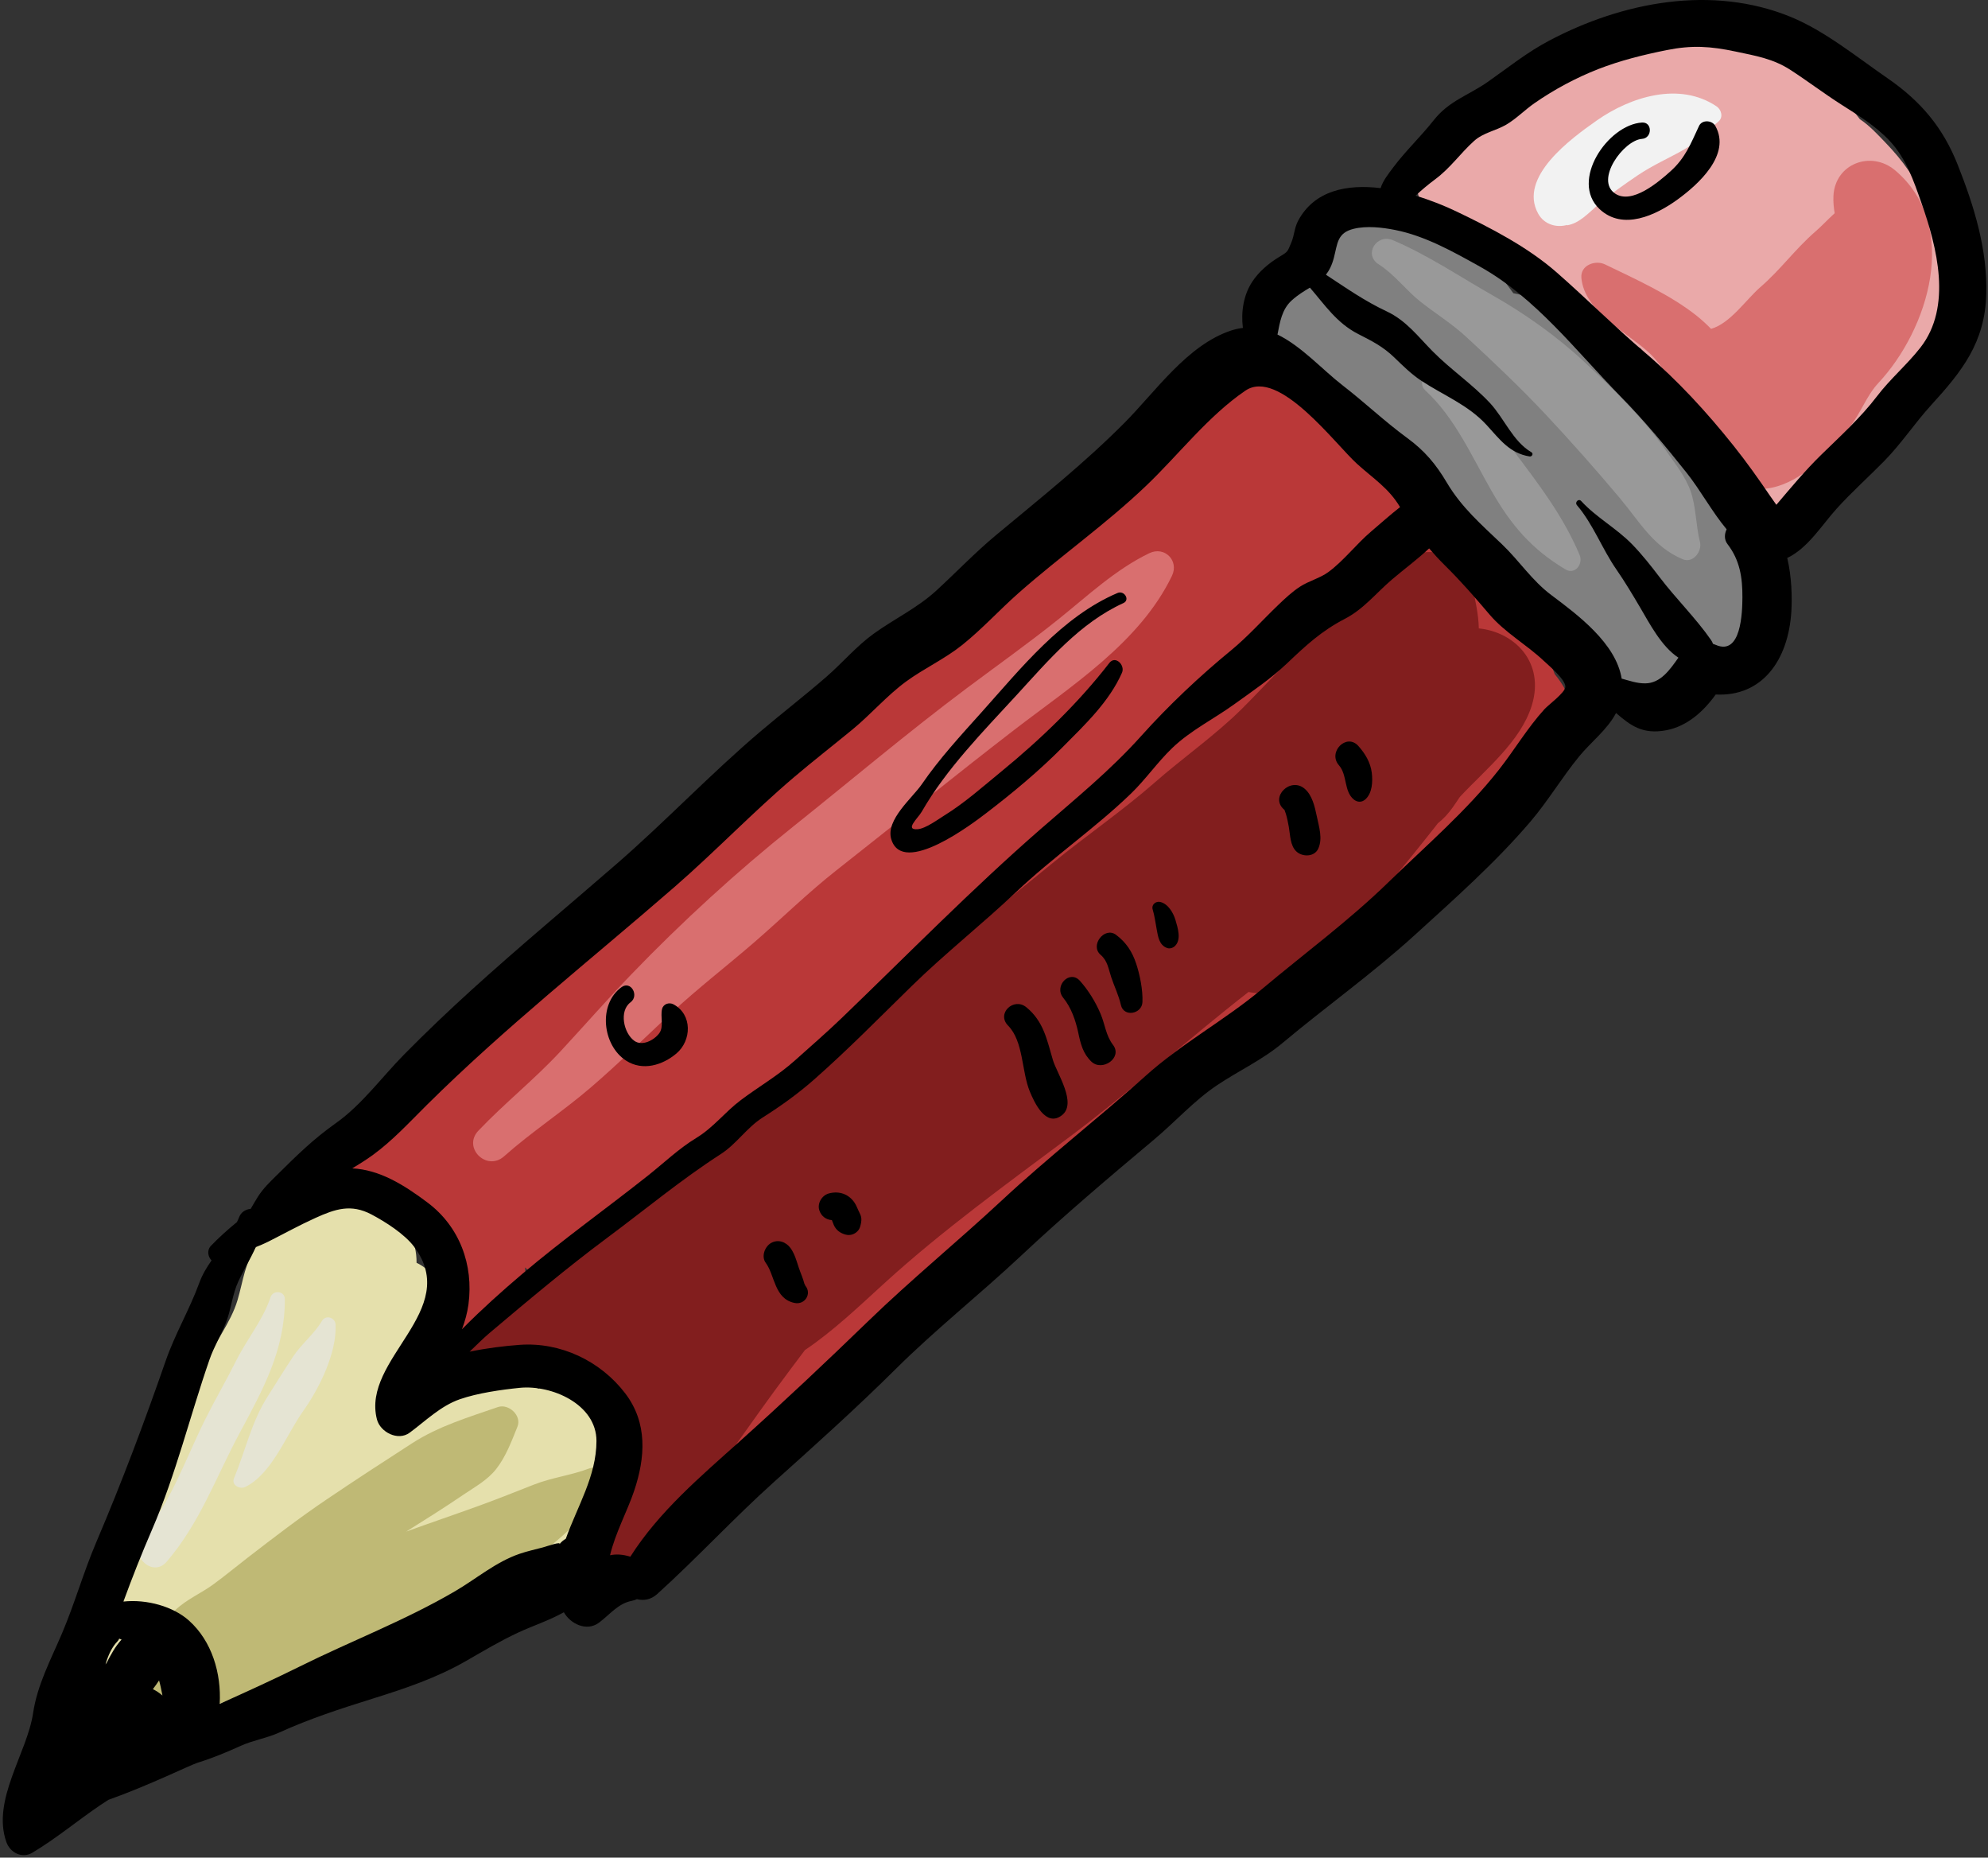 <?xml version="1.0" encoding="UTF-8"?>
<!-- Generated by Pixelmator Pro 3.4.3 -->
<svg width="456" height="426" viewBox="0 0 456 426" xmlns="http://www.w3.org/2000/svg">
    <rect x="0" y="0" width="456" height="426" fill="#333333" stroke="none"/>
    <g id="Group">
        <path id="Path" fill="#ba3838" stroke="none" d="M 360.879 164.081 C 360.747 163.593 360.682 163.094 360.56 162.607 C 360.464 162.031 360.268 161.487 359.974 160.975 C 359.324 159.466 359.346 159.483 360.039 161.027 C 360.22 160.742 358.748 157.743 358.662 157.495 C 358.449 157.131 358.221 156.772 357.985 156.426 C 357.558 155.799 357.103 155.187 356.622 154.6 C 355.595 151.549 353.573 148.768 351.112 145.852 C 347.17 141.183 344.692 136.024 340.044 131.781 C 335.513 127.644 330.879 123.662 326.254 119.677 C 323.236 115.652 320.199 111.643 316.968 107.79 C 315.863 106.472 314.574 105.795 313.264 105.601 C 312.772 104.656 312.27 103.716 311.78 102.771 C 307.014 93.579 302.59 86.17 292.536 82.165 C 288.965 80.742 284.143 82.43 281.596 85.057 C 279.465 87.254 278.311 89.761 276.671 92.257 C 274.343 95.797 270.908 98.192 267.775 101.179 C 261.561 107.104 255.852 113.401 249.58 119.28 C 243.824 124.676 237.572 129.84 231.42 134.755 C 225.11 139.797 218.986 145.103 212.684 150.102 C 205.096 156.121 197.98 162.692 190.428 168.747 C 186.533 171.871 183.142 174.831 179.886 178.583 C 177.541 181.285 174.118 182.863 171.256 185.129 C 157.507 196.02 143.919 207.411 131.178 219.484 C 123.792 226.481 115.872 233.073 107.835 239.31 C 100.156 245.268 92.769 253.236 83.699 257.148 C 82.561 257.527 81.407 258.005 80.222 258.61 C 80.254 258.666 80.288 258.722 80.32 258.778 C 72.054 264.317 76.486 279.096 87.475 275.816 C 95.656 273.375 102.652 281.885 104.869 290.315 C 104.747 290.963 104.627 291.618 104.514 292.275 C 103.454 297.038 102.348 301.798 102.58 306.857 C 102.586 306.856 102.592 306.856 102.599 306.854 C 102.532 312.078 108.023 314.44 112.047 312.771 C 112.451 312.901 112.868 312.995 113.354 313.021 C 113.563 313.032 114.626 312.828 115.19 312.656 C 115.912 312.797 117.075 312.951 117.255 312.96 C 118.633 313.021 119.869 312.604 121.19 312.353 C 128.481 310.972 133.547 310.89 138.013 317.485 C 141.345 322.406 143.543 332.259 142.475 338.005 C 141.973 340.712 140.942 343.476 139.914 346.011 C 138.549 349.378 138.29 351.702 137.794 355.266 C 136.582 363.974 148.958 368.071 151.409 359.019 C 152.139 357.111 152.406 356.277 153.407 354.802 C 154.956 352.519 156.714 351.126 157.876 348.543 C 160.179 346.097 162.746 343.874 165.082 341.809 C 171.559 336.085 178.284 330.588 184.624 324.718 C 197.524 312.779 210.073 300.488 222.822 288.351 C 237.331 274.538 252.754 261.704 267.56 248.21 C 274.246 242.116 281.391 236.51 288.015 230.369 C 294.253 224.587 300.94 219.496 307.235 213.804 C 314.59 207.155 323.201 202.111 329.305 194.165 C 330.741 192.296 332.201 190.445 333.642 188.582 C 336.568 185.944 339.437 183.229 342.425 180.672 C 344.808 178.632 347.4 176.464 349.747 174.08 C 350.017 174.187 350.28 174.307 350.56 174.403 C 356.742 176.524 362.473 169.956 360.879 164.081 Z M 123.295 297.041 C 122.373 297.263 121.472 297.543 120.577 297.842 C 120.738 295.469 120.646 293.002 120.426 290.656 C 122.439 292.431 124.523 294.342 126.052 296.242 C 126.119 296.325 126.178 296.414 126.244 296.499 C 125.271 296.631 124.291 296.801 123.295 297.041 Z M 171.194 290.824 C 171.368 290.416 171.243 290.388 170.952 290.578 C 170.766 290.384 170.572 290.199 170.388 290.005 C 169.29 288.847 168.216 287.666 167.154 286.475 C 167.751 286.262 168.342 286.039 168.921 285.798 C 171.847 284.584 174.632 283.054 177.311 281.326 C 175.31 284.517 173.302 287.71 171.25 290.881 C 171.232 290.861 171.213 290.842 171.194 290.824 Z"/>
        <path id="path1" fill="#ba3838" stroke="none" d="M 358.662 157.494 C 358.702 157.561 358.751 157.625 358.788 157.693 C 358.676 157.49 358.646 157.446 358.662 157.494 Z"/>
    </g>
    <path id="path2" fill="#821e1e" stroke="none" d="M 339.207 144.112 C 339.142 140.842 338.368 137.554 337.657 134.159 C 335.637 124.518 321.977 124.351 317.989 132.196 C 317.872 132.262 317.77 132.317 317.633 132.4 C 317.015 132.655 316.421 132.955 315.847 133.298 C 313.864 134.501 312.41 135.952 310.864 137.616 C 308.241 140.439 305.684 142.625 302.699 145.052 C 296.159 150.368 290.786 156.662 284.86 162.547 C 278.729 168.636 271.319 173.785 264.808 179.499 C 257.417 185.986 249.089 191.666 241.449 197.924 C 226.413 210.238 210.795 222.155 196.375 235.186 C 190.01 240.937 183.835 246.941 177.451 252.582 C 175.506 254.3 173.699 256.211 171.954 258.202 C 167.707 260.821 163.428 263.382 159.058 265.791 C 150.845 270.319 143.679 277.188 136.264 282.918 C 127.629 289.587 119.145 296.467 110.306 302.86 C 104.706 307.113 107.616 318.647 115.641 315.515 C 117.62 314.742 119.549 313.848 121.453 312.894 C 122.746 317.717 127.507 321.608 133.867 320.387 C 133.916 320.384 133.948 320.381 133.995 320.377 C 134.602 320.878 135.308 321.29 135.838 321.85 C 137.343 323.439 137.784 324.772 138.02 327.021 C 138.476 331.392 138.379 336.564 137.473 341.015 C 136.423 343.305 135.646 345.735 135.332 348.453 C 134.112 359.008 148.803 360.659 153.696 353.426 C 154.918 351.619 155.927 349.624 156.739 347.507 C 157.264 346.871 157.802 346.256 158.247 345.668 C 160.408 342.807 162.54 339.917 164.662 337.026 C 169.097 330.987 173.358 324.821 177.789 318.778 C 180.046 315.7 182.337 312.652 184.63 309.604 C 191.096 305.28 197.215 299.408 202.921 294.213 C 216.115 282.201 230.889 271.505 245.181 260.835 C 259.348 250.258 272.437 238.332 286.381 227.486 C 296.849 229.522 303.267 220.468 309.395 213.457 C 316.413 205.426 323.25 197.185 329.827 188.785 C 330.444 188.294 331.038 187.751 331.615 187.136 C 332.814 185.857 333.775 184.362 334.749 182.909 C 334.786 182.852 334.815 182.811 334.849 182.759 C 340.883 176.313 348.78 170.031 351.339 161.838 C 354.426 151.96 347.468 144.939 339.207 144.112 Z"/>
    <path id="path3" fill="#d96f6f" stroke="none" d="M 263.624 126.86 C 255.866 130.595 249.463 136.652 242.784 142.007 C 235.963 147.476 228.836 152.531 221.835 157.763 C 208.201 167.956 195.215 178.956 181.916 189.573 C 169.013 199.874 156.359 211.465 144.899 223.357 C 139.318 229.149 134.033 235.202 128.567 241.098 C 122.6 247.536 115.76 252.958 109.738 259.287 C 106.02 263.195 111.638 268.723 115.624 265.173 C 121.888 259.593 129.015 254.955 135.404 249.477 C 141.794 243.998 147.752 238.096 153.912 232.37 C 160.072 226.644 166.72 221.534 173.073 216.036 C 179.397 210.563 185.309 204.731 191.896 199.553 C 205.495 188.864 218.912 177.955 232.62 167.399 C 245.692 157.333 261.441 147.361 268.819 132.056 C 270.501 128.565 267.117 125.178 263.624 126.86 Z"/>
    <path id="path4" fill="#e5e0ac" stroke="none" d="M 137.659 323.101 C 135.927 317.197 128.081 314.786 123.553 318.458 C 122.073 317.726 120.4 317.106 118.463 316.625 C 114.342 315.603 110.376 313.992 106.066 314.134 C 103.187 314.229 100.589 315.218 98.047 316.388 C 98.317 314.956 98.585 313.519 98.866 312.064 C 99.697 307.745 101.809 303.264 101.475 298.835 C 101.135 294.319 98.871 291.139 95.55 289.595 C 95.56 287.185 95.074 284.772 93.761 282.372 C 89.515 274.614 77.344 273.362 69.936 276.789 C 65.869 278.671 61.571 281.83 59.001 285.513 C 56.089 289.688 55.856 293.513 54.475 298.181 C 52.93 303.402 49.042 307.994 47.078 313.127 C 45.356 317.631 44.405 322.385 42.447 326.813 C 38.377 336.013 33.277 344.564 29.963 354.098 C 28.6 358.02 27.365 361.991 25.922 365.868 C 25.593 366.752 25.315 367.63 25.051 368.511 C 22.586 370.966 21.842 373.859 22.281 376.617 C 22.164 376.941 22.08 377.266 22.026 377.592 C 21.955 377.672 21.878 377.745 21.808 377.828 C 16.942 383.529 17.566 395.553 26.835 396.87 C 36.657 398.266 46.124 393.311 54.909 389.328 C 63.57 385.401 72.526 382.804 81.686 380.357 C 90.39 378.032 96.911 371.603 105.278 368.602 C 108.326 367.509 110.894 366.062 113.207 364.375 C 115.347 364.648 117.706 364.239 120.137 362.888 C 122.285 361.693 124.658 359.862 126.786 357.842 C 140.059 354.344 140.868 334.04 137.659 323.101 Z"/>
    <path id="path5" fill="#bfb975" stroke="none" d="M 135.184 336.744 C 131.042 338.328 126.679 338.813 122.524 340.435 C 118.363 342.06 114.237 343.724 110.038 345.249 C 104.45 347.279 98.785 349.202 93.168 351.235 C 97.569 348.477 101.968 345.723 106.27 342.791 C 108.999 340.932 111.789 339.47 113.848 336.836 C 116.062 334.002 117.353 330.477 118.693 327.168 C 119.726 324.616 116.661 321.825 114.202 322.677 C 107.399 325.036 100.646 327.031 94.528 330.974 C 87.943 335.217 81.424 339.463 74.937 343.847 C 68.653 348.094 62.833 352.569 56.832 357.196 C 54.184 359.237 51.568 361.423 48.867 363.384 C 45.98 365.48 42.856 366.732 40.225 369.22 C 36.429 372.81 37.893 377.537 41.125 379.963 C 39.595 380.625 38.04 381.172 36.456 381.564 C 30.114 383.134 32.058 391.781 37.911 392.321 C 46.782 393.138 56.579 388.543 64.31 384.688 C 68.746 382.477 73.348 380.981 77.842 378.943 C 82.089 377.018 85.797 374.714 90.181 372.993 C 107.348 366.253 128.642 357.707 138.399 340.929 C 139.558 338.936 137.595 335.823 135.184 336.744 Z"/>
    <g id="g1">
        <path id="path6" fill="#e5e4d3" stroke="none" d="M 62.046 297.505 C 60.314 302.741 56.615 307.123 54.16 312.055 C 51.916 316.566 49.36 320.913 47.114 325.419 C 42.451 334.774 39.379 344.246 32.579 352.434 C 29.31 356.371 34.888 362.07 38.258 358.114 C 45.913 349.128 49.432 338.957 54.913 328.733 C 60.308 318.669 65.341 309.704 65.343 297.952 C 65.346 296.011 62.632 295.735 62.046 297.505 Z"/>
        <path id="path7" fill="#e5e4d3" stroke="none" d="M 76.975 303.767 C 76.904 302.135 74.716 301.44 73.846 302.92 C 72.098 305.89 69.225 308.121 67.289 311.016 C 65.289 314.008 63.415 317.076 61.478 320.109 C 57.615 326.158 56.368 332.535 53.667 339.024 C 53.021 340.575 55.034 341.591 56.242 341.003 C 62.402 337.999 65.663 329.038 69.503 323.646 C 73.213 318.439 77.263 310.313 76.975 303.767 Z"/>
    </g>
    <path id="path8" fill="#808080" stroke="none" d="M 400.211 135.928 C 400.19 129.385 397.278 121.996 394.628 117.478 C 392.108 113.18 388.644 108.862 385.124 105.326 C 384.901 105.102 384.673 104.892 384.445 104.685 C 382.376 101.642 380.179 98.695 377.51 96.004 C 374.867 93.34 372.719 90.242 370.049 87.62 C 369.386 86.97 368.682 86.371 367.955 85.801 C 363.418 79.426 357.492 70.3 349.647 67.849 C 348.802 67.585 347.962 67.394 347.124 67.247 C 343.32 62.009 339.359 56.904 334.425 52.631 C 327.118 46.304 318.251 43.195 308.928 47.296 C 306.249 48.475 303.429 49.723 300.752 51.196 C 301.263 52.735 301.115 54.595 300.09 55.859 C 298.206 58.183 295.798 59.71 293.286 61.27 C 292.485 61.768 291.543 61.863 290.643 61.677 C 290.29 61.833 289.926 61.965 289.561 62.092 C 289.195 62.918 288.867 63.777 288.623 64.699 C 286.981 70.905 289.731 75.034 292.89 79.957 C 292.978 80.094 293.038 80.188 293.098 80.281 C 293.8 81.725 294.147 83.187 295.17 84.485 C 296.538 86.225 298.527 87.234 300.145 88.469 C 304.587 91.861 311.106 95.212 315.32 99.702 C 316.066 101.1 316.871 102.566 317.814 103.814 C 318.954 105.87 320.475 107.758 322.149 109.227 C 326.086 112.68 329.897 116.26 333.92 119.57 C 334.128 119.899 334.346 120.219 334.549 120.553 C 334.834 121.022 335.126 121.471 335.414 121.929 C 338.03 128.307 343.192 133.341 349.239 137.05 C 351.725 138.575 354.16 138.909 356.328 138.429 C 357.853 140.151 359.412 141.843 361.038 143.519 C 363.639 146.199 363.477 149.539 365.515 152.74 C 368.853 157.984 374.736 160.145 380.677 158.592 C 384.951 157.474 386.982 154.206 387.178 150.754 C 388.41 151.229 389.711 151.488 390.99 151.477 C 396.513 151.431 402.093 146.45 401.788 140.729 C 401.694 138.953 401.133 137.3 400.211 135.928 Z"/>
    <g id="g2">
        <path id="path9" fill="#999999" stroke="none" d="M 389.929 124.299 C 388.963 120.481 389.09 116.408 387.797 112.676 C 386.618 109.275 384.153 106.233 382.107 103.294 C 377.023 95.989 369.948 89.1 363.444 83.027 C 357.227 77.224 349.844 71.971 342.479 67.794 C 334.954 63.525 327.462 58.45 319.5 55.087 C 315.788 53.519 312.664 58.346 316.258 60.635 C 319.943 62.983 322.461 66.542 325.862 69.216 C 329.321 71.936 333.078 74.26 336.32 77.255 C 342.442 82.91 348.768 88.898 354.467 94.97 C 360.326 101.211 366.06 107.694 371.562 114.245 C 376.129 119.684 379.223 125.419 385.979 128.25 C 388.359 129.25 390.466 126.423 389.929 124.299 Z"/>
        <path id="path10" fill="#999999" stroke="none" d="M 362.327 127.26 C 358.481 118.188 352.871 110.924 346.928 103.069 C 342.01 96.568 336.712 90.254 329.929 85.626 C 327.604 84.038 324.846 87.631 326.921 89.525 C 333.689 95.706 337.654 104.785 342.155 112.637 C 346.636 120.455 351.327 125.937 359.029 130.556 C 361.301 131.92 363.197 129.314 362.327 127.26 Z"/>
    </g>
    <path id="path11" fill="#eaa9a9" stroke="none" d="M 443.97 55.333 C 443.519 52.152 442.675 49.061 441.66 46.428 C 439.609 41.114 436.403 36.77 432.466 32.689 C 430.789 30.951 428.837 28.8 426.602 27.331 C 424.131 24.15 421.796 20.825 419.011 17.946 C 409.826 8.454 397.764 8.252 385.399 8.649 C 379.466 8.84 373.424 8.987 368.063 11.893 C 363.822 14.192 359.419 16.095 355.197 18.51 C 345 24.341 333.291 27.062 326.323 37.238 C 324.445 39.98 324.592 44.279 326.323 47.036 C 329.25 51.698 332.889 52.787 337.508 53.34 C 340.659 54.685 343.654 55.21 345.942 57.076 C 347.754 58.551 349.744 59.618 351.558 60.961 C 353.148 62.137 354.298 64.317 355.659 65.767 C 360.852 71.304 367.857 80.235 376.205 79.827 C 377.541 81.342 378.852 82.855 379.9 84.47 C 383.313 89.73 386.617 96.012 392.452 98.945 C 392.493 98.965 392.533 98.981 392.574 99 C 393.794 100.98 394.928 103.005 395.949 105.087 C 394.484 109.541 395.928 115.811 401.462 116.681 C 407.568 117.641 413.412 117.512 418.421 113.445 C 423.072 109.668 425.388 104.104 428.75 99.296 C 430.365 96.986 431.653 94.434 433.315 92.172 C 435.005 89.87 437.266 88.024 438.847 85.605 C 440.37 83.273 441.668 80.431 442.38 77.483 C 443.525 75.599 444.558 73.697 445.528 71.55 C 448.233 65.549 448.643 59.296 443.97 55.333 Z"/>
    <path id="path12" fill="#d96f6f" stroke="none" d="M 434.741 39.097 C 429.231 34.412 420.886 37.487 420.545 44.978 C 420.485 46.296 420.614 47.601 420.828 48.898 C 419.298 50.281 417.895 51.814 416.339 53.162 C 411.823 57.077 408.382 61.873 403.884 65.758 C 400.478 68.699 396.948 74.118 392.483 75.419 C 391.403 74.326 390.292 73.298 389.168 72.405 C 383.101 67.584 375.135 64.011 368.152 60.634 C 365.936 59.562 362.457 60.796 362.733 63.744 C 363.453 71.458 372.992 76.097 378.122 80.769 C 384.817 86.868 386.565 98.088 393.906 103.395 C 394.264 103.653 394.619 103.881 394.973 104.094 C 394.64 105.768 395.084 107.528 396.405 108.936 C 402.064 114.967 410.688 111.427 415.917 106.76 C 418.913 104.086 421.795 101.024 424.297 97.89 C 426.855 94.686 428.111 90.765 430.874 87.81 C 442.34 75.541 449.751 51.86 434.741 39.097 Z"/>
    <path id="path13" fill="#f2f2f2" stroke="none" d="M 393.752 24.403 C 385.215 18.642 373.981 22.211 366.258 27.633 C 360.391 31.751 348.181 40.604 352.817 48.992 C 354.199 51.494 357.038 52.286 359.481 51.573 C 359.455 51.607 359.43 51.64 359.405 51.674 C 362.213 51.271 364.388 48.838 366.446 47.058 C 369.373 44.527 372.511 42.329 375.72 40.163 C 379.088 37.89 382.788 36.28 386.293 34.285 C 389.509 32.456 391.428 30.223 394.195 27.844 C 395.332 26.865 394.834 25.133 393.752 24.403 Z"/>
    <path id="path14" fill="#000000" stroke="none" d="M 205.462 313.943 C 214.616 304.856 224.803 296.8 234.219 287.965 C 244.116 278.68 254.389 269.997 264.776 261.279 C 269.561 257.263 273.976 252.337 279.158 248.871 C 284.211 245.49 289.516 243.094 294.226 239.151 C 304.176 230.819 314.806 223.256 324.411 214.52 C 333.513 206.241 342.997 197.843 350.995 188.477 C 355.07 183.706 358.255 178.306 362.216 173.468 C 364.919 170.166 368.67 167.349 370.681 163.513 C 373.904 166.263 376.665 168.526 382.241 167.457 C 386.959 166.551 390.753 163.174 393.539 159.265 C 404.111 159.815 410.192 151.534 410.894 140.225 C 411.088 137.106 410.989 132.263 409.947 127.957 C 414.645 125.756 417.91 120.387 421.277 116.662 C 424.708 112.866 428.549 109.436 432.138 105.789 C 436.146 101.718 439.199 97.022 443.024 92.834 C 450.065 85.128 455.276 78.532 455.599 67.562 C 455.903 57.22 452.826 47.332 449.069 37.825 C 445.657 29.193 440.562 23.187 432.934 17.927 C 426.003 13.148 418.544 7.062 410.755 3.876 C 392.695 -3.512 372.223 0.413 355.378 9.302 C 350.265 12 346.011 15.437 341.325 18.732 C 336.802 21.912 332.411 23.057 328.821 27.616 C 325.898 31.327 322.435 34.572 319.593 38.369 C 318.506 39.821 317.235 41.385 316.681 43.144 C 309.002 42.209 301.477 43.628 297.736 50.668 C 296.905 52.233 296.874 54.038 296.205 55.594 C 295.278 57.757 295.538 57.649 293.421 58.92 C 291.045 60.348 288.737 62.308 287.216 64.636 C 285.227 67.68 284.628 71.523 285.089 75.203 C 284.202 75.305 283.297 75.498 282.37 75.805 C 272.352 79.125 265.097 89.749 257.962 96.933 C 248.67 106.29 238.525 114.333 228.416 122.756 C 223.652 126.725 219.41 131.166 214.859 135.358 C 210.434 139.434 205.245 141.844 200.43 145.307 C 196.469 148.157 193.281 151.963 189.609 155.159 C 184.666 159.464 179.469 163.471 174.47 167.71 C 163.069 177.376 152.754 188.283 141.457 198.097 C 130.364 207.735 119.058 217.129 108.174 227.005 C 102.872 231.816 97.691 236.754 92.665 241.853 C 87.594 246.996 82.973 253.372 77.06 257.551 C 71.822 261.252 67.998 265.039 63.448 269.543 C 61.809 271.165 60.47 272.429 59.201 274.366 C 58.675 275.17 58.117 276.195 57.498 277.223 C 56.393 277.318 55.286 277.953 54.856 279.12 C 54.71 279.514 54.522 279.88 54.349 280.256 C 52.219 281.984 50.213 283.804 48.402 285.682 C 47.406 286.715 47.687 288.19 48.525 289.044 C 47.421 290.63 46.413 292.281 45.735 294.142 C 43.491 300.302 40.172 305.847 38.01 312.064 C 33.103 326.178 27.954 339.9 22.091 353.643 C 19.156 360.522 17.131 367.741 14.202 374.624 C 11.61 380.718 8.576 386.3 7.585 392.887 C 6.206 402.074 -1.943 412.803 1.46 422.429 C 2.319 424.856 5.053 426.296 7.445 424.864 C 12.96 421.562 17.775 417.507 23.079 413.913 C 23.665 413.515 24.26 413.132 24.861 412.753 C 34.335 409.373 43.613 404.768 45.364 404.224 C 48.874 403.134 51.937 401.844 55.266 400.346 C 58.133 399.055 61.218 398.606 64.095 397.297 C 70.995 394.155 78.109 391.844 85.379 389.572 C 93.005 387.188 100.071 384.829 107.036 380.828 C 110.905 378.605 114.717 376.323 118.767 374.433 C 122.25 372.808 125.991 371.618 129.334 369.729 C 130.839 372.413 134.578 374.208 137.365 372.139 C 139.856 370.291 141.783 367.706 144.894 367.121 C 145.344 367.036 145.734 366.893 146.097 366.725 C 147.596 367.125 149.293 366.867 150.724 365.575 C 159.935 357.251 168.342 348.102 177.604 339.791 C 187.054 331.318 196.453 322.885 205.462 313.943 Z M 329.191 41.123 C 332.74 38.484 334.918 35.204 338.125 32.317 C 340.242 30.41 343.118 29.99 345.513 28.576 C 347.836 27.205 349.772 25.187 351.983 23.653 C 356.483 20.531 361.497 17.839 366.599 15.846 C 371.635 13.88 376.961 12.564 382.252 11.497 C 388.105 10.318 392.354 10.6 398.132 11.827 C 402.724 12.803 406.695 13.446 410.711 16.048 C 414.665 18.611 418.413 21.471 422.397 24.007 C 426.311 26.498 430.332 28.957 433.519 32.382 C 437.23 36.373 438.941 41.448 440.722 46.503 C 444.315 56.699 447.845 70.327 440.48 79.733 C 437.419 83.642 433.591 86.866 430.547 90.861 C 426.774 95.814 422.132 100.005 417.691 104.348 C 414.021 107.937 410.761 111.872 407.453 115.763 C 406.994 115.114 406.513 114.455 406.04 113.758 C 403.368 109.828 400.632 105.968 397.667 102.252 C 391.507 94.528 384.855 87.272 377.328 80.861 C 370.367 74.933 363.936 68.488 357.071 62.477 C 350.385 56.621 341.996 52.296 334.015 48.468 C 331.426 47.227 328.189 45.911 324.699 44.868 C 326.114 43.547 327.603 42.304 329.191 41.123 Z M 296.26 68.921 C 297.711 67.596 299.142 66.763 300.461 65.961 C 303.888 69.922 306.607 74.071 311.499 76.576 C 314.73 78.231 317.186 79.435 319.859 82.015 C 321.781 83.869 323.727 85.803 325.968 87.281 C 331.126 90.683 336.712 92.808 340.996 97.467 C 343.994 100.728 346.21 103.908 350.842 104.676 C 351.41 104.769 351.814 104.023 351.254 103.698 C 347.037 101.242 345.018 95.917 341.756 92.415 C 337.75 88.115 332.731 84.739 328.589 80.541 C 325.178 77.084 322.528 73.489 318.027 71.382 C 312.989 69.024 308.697 65.991 304.134 62.998 C 304.888 62.038 305.515 60.82 305.961 59.109 C 306.812 55.842 306.701 53.408 310.491 52.475 C 313.473 51.741 317.021 52.147 319.983 52.733 C 326.903 54.099 333.348 57.733 339.449 61.134 C 352.305 68.302 361.519 80.52 371.735 90.929 C 377.137 96.433 382.058 102.371 386.856 108.402 C 390.046 112.411 392.674 117.338 396.049 121.387 C 395.522 122.477 395.463 123.757 396.261 124.794 C 399.081 128.464 399.695 132.445 399.668 137 C 399.647 140.426 399.393 150.44 393.562 147.89 C 393.356 147.8 393.136 147.724 392.915 147.647 C 392.814 147.36 392.681 147.073 392.479 146.782 C 389.002 141.768 384.42 137.291 380.696 132.394 C 378.71 129.782 376.657 127.175 374.368 124.821 C 370.782 121.135 366.165 118.688 362.679 114.893 C 362.08 114.24 361.152 115.197 361.716 115.856 C 365.461 120.249 367.464 125.831 370.76 130.593 C 372.729 133.435 374.466 136.359 376.221 139.331 C 378.324 142.895 381.08 148.27 384.99 150.817 C 383.027 153.596 380.899 156.678 377.394 156.714 C 375.429 156.735 373.739 156.088 371.971 155.625 C 370.676 147.515 361.851 140.97 355.872 136.492 C 351.347 133.103 348.542 128.654 344.515 124.809 C 339.775 120.283 335.245 116.378 331.863 110.665 C 329.351 106.422 326.749 103.338 322.754 100.419 C 317.624 96.669 313.025 92.277 307.993 88.395 C 303.36 84.82 298.551 79.397 293.024 76.72 C 293.584 73.855 294.027 70.958 296.26 68.921 Z M 85.562 264.837 C 90.037 261.582 93.951 257.32 97.868 253.435 C 115.849 235.602 135.646 219.992 154.727 203.394 C 164.048 195.285 172.61 186.329 182.011 178.33 C 186.444 174.558 191.043 170.986 195.538 167.29 C 199.757 163.821 203.475 159.477 207.862 156.272 C 212.005 153.245 216.668 151.148 220.721 147.9 C 225.312 144.221 229.256 139.86 233.661 135.974 C 243.228 127.533 253.652 120.224 262.9 111.396 C 270.338 104.297 277.127 95.392 285.669 89.581 C 293.341 84.362 306.27 101.849 311.292 106.388 C 315.028 109.764 318.553 111.942 321.141 116.295 C 318.849 118.084 316.671 120.047 314.477 121.911 C 311.127 124.757 308.223 128.588 304.723 131.167 C 302.773 132.605 300.242 133.203 298.203 134.529 C 296.374 135.719 294.782 137.217 293.212 138.72 C 289.572 142.204 286.257 145.961 282.353 149.165 C 275.191 155.039 268.012 161.807 261.813 168.723 C 254.633 176.733 246.775 183.08 238.68 190.138 C 222.837 203.953 208.133 218.97 193.009 233.515 C 189.565 236.827 185.923 239.976 182.364 243.166 C 178.42 246.699 174.106 249.144 169.934 252.278 C 166.227 255.062 163.718 258.526 159.682 260.981 C 155.673 263.418 152.238 266.736 148.563 269.645 C 138.999 277.218 129.046 284.303 119.735 292.194 C 115.079 296.139 110.524 300.24 106.219 304.568 C 106.134 304.653 106.048 304.75 105.962 304.841 C 106.66 302.974 107.199 301.064 107.457 299.108 C 108.66 289.99 105.378 281.283 98.11 275.809 C 92.52 271.598 86.989 268.244 80.806 267.937 C 82.406 266.963 84.004 265.971 85.562 264.837 Z M 24.463 381.332 C 24.376 381.445 24.289 381.559 24.201 381.671 C 24.81 379.617 25.644 377.724 26.964 376.387 C 27.147 376.2 27.258 375.997 27.339 375.789 C 27.522 375.854 27.704 375.919 27.886 375.986 C 26.388 377.651 25.442 379.424 24.463 381.332 Z M 35.061 387.368 C 35.557 386.714 36.04 386.05 36.488 385.359 C 36.77 386.321 37.006 387.529 37.263 388.827 C 36.55 388.207 35.815 387.725 35.061 387.368 Z M 129.786 352.869 C 129.223 353.198 128.711 353.62 128.306 354.158 C 128.903 353.368 125.378 354.637 124.494 354.868 C 122.732 355.333 120.924 355.732 119.199 356.32 C 113.75 358.178 109.3 362.029 104.387 364.903 C 92.844 371.657 80.567 376.298 68.658 382.216 C 62.629 385.212 56.511 387.978 50.391 390.742 C 50.795 383.749 48.613 376.339 43.323 371.619 C 39.735 368.416 33.689 366.696 28.31 367.279 C 30.342 361.73 32.485 356.297 34.848 350.842 C 40.342 338.161 43.536 324.809 48.052 311.799 C 49.063 308.889 50.632 306.292 51.778 303.451 C 53.035 300.332 53.251 296.903 54.678 293.846 C 56.008 290.996 57.519 288.6 58.657 286.002 C 59.636 285.614 60.608 285.208 61.557 284.73 C 65.16 282.914 68.67 280.967 72.351 279.304 C 76.904 277.248 80.511 276.023 85.216 278.51 C 88.425 280.206 92.796 282.991 94.983 285.905 C 105.989 300.566 82.861 311.582 86.461 325.506 C 87.217 328.432 91.286 330.533 93.962 328.557 C 97.634 325.842 101.084 322.406 105.476 320.882 C 109.548 319.469 114.894 318.701 119.21 318.266 C 126.48 317.532 136.818 321.988 136.815 330.457 C 136.808 338.532 132.394 345.518 129.786 352.869 Z M 144.587 356.987 C 142.79 356.432 141.276 356.369 139.93 356.658 C 141.126 351.6 143.874 346.558 145.417 342.015 C 148.041 334.289 148.593 326.29 143.388 319.5 C 137.698 312.078 128.566 307.733 119.205 308.408 C 115.6 308.668 111.536 309.179 107.721 309.973 C 109.33 308.441 110.841 306.907 112.252 305.72 C 121.152 298.217 129.968 290.786 139.318 283.833 C 147.957 277.408 156.314 270.471 165.331 264.661 C 168.976 262.312 171.289 258.592 174.954 256.266 C 179.15 253.602 183.008 250.845 186.749 247.551 C 194.566 240.665 201.74 233.338 209.183 226.068 C 216.863 218.565 225.349 211.882 233.156 204.487 C 241.52 196.565 251.145 189.973 259.397 182.009 C 262.789 178.735 265.481 174.804 268.878 171.543 C 273.101 167.488 278.407 164.897 283.111 161.5 C 287.258 158.507 291.434 155.718 295.161 152.178 C 299.584 147.977 303.084 144.716 308.51 141.896 C 312.818 139.658 315.623 136.02 319.258 132.92 C 322.095 130.5 325.115 128.288 327.809 125.763 C 328.954 127.09 330.138 128.389 331.398 129.631 C 335.104 133.283 338.282 136.943 341.645 140.901 C 345.206 145.091 350.146 147.803 354.129 151.57 C 355.232 152.613 359.135 155.842 359.06 157.534 C 359.004 158.829 355.128 161.686 354.281 162.616 C 350.369 166.909 347.412 171.933 343.84 176.487 C 336.402 185.968 327.062 193.958 318.451 202.337 C 309.399 211.146 299.249 218.615 289.587 226.719 C 280.913 233.993 271.194 239.16 262.733 246.756 C 251.915 256.465 240.45 265.36 229.801 275.276 C 219.747 284.638 209.028 293.405 199.173 302.949 C 189.513 312.305 179.796 321.463 169.782 330.445 C 160.737 338.554 151.128 346.671 144.587 356.987 Z"/>
    <path id="path15" fill="#000000" stroke="none" d="M 236.204 250.283 C 237.269 252.874 239.903 258.566 243.55 255.778 C 247.14 253.034 242.407 246.138 241.503 243.071 C 240.13 238.418 239.386 234.245 235.429 230.997 C 232.528 228.616 228.49 232.42 231.23 235.196 C 234.787 238.802 234.317 245.697 236.204 250.283 Z"/>
    <path id="path16" fill="#000000" stroke="none" d="M 247.336 236.867 C 247.864 239.375 248.416 241.622 250.339 243.457 C 252.815 245.82 257.559 242.591 255.304 239.626 C 253.645 237.444 253.49 234.972 252.449 232.503 C 251.301 229.783 249.683 227.142 247.719 224.938 C 245.35 222.28 241.693 226.119 243.863 228.794 C 245.722 231.081 246.735 234.02 247.336 236.867 Z"/>
    <path id="path17" fill="#000000" stroke="none" d="M 254.879 224.068 C 255.599 226.234 256.602 228.229 257.11 230.476 C 257.754 233.332 261.934 232.557 262.051 229.807 C 262.168 227.056 261.47 223.58 260.607 220.972 C 259.704 218.243 258.302 216.096 255.99 214.376 C 253.344 212.408 249.938 216.812 252.451 218.963 C 254.071 220.351 254.239 222.148 254.879 224.068 Z"/>
    <path id="path18" fill="#000000" stroke="none" d="M 265.3 213.02 C 265.625 214.732 265.842 216.753 267.736 217.411 C 268.347 217.623 269.067 217.374 269.512 216.941 C 271.037 215.461 270.14 212.76 269.634 211.012 C 269.159 209.373 267.937 207.234 266.097 206.836 C 265.103 206.62 264.067 207.479 264.391 208.542 C 264.837 210.006 265.012 211.501 265.3 213.02 Z"/>
    <path id="path19" fill="#000000" stroke="none" d="M 294.63 185.719 C 294.644 185.758 294.666 185.812 294.701 185.887 C 294.551 185.567 294.907 186.493 294.938 186.591 C 295.242 187.592 295.443 188.625 295.628 189.653 C 295.958 191.489 295.911 193.9 297.356 195.263 C 298.717 196.547 301.493 196.568 302.377 194.616 C 303.429 192.293 302.569 189.719 302.027 187.119 C 301.583 184.988 300.989 182.351 299.257 180.875 C 295.992 178.092 291.233 182.768 294.507 185.625 C 294.566 185.677 294.603 185.703 294.63 185.719 Z"/>
    <path id="path20" fill="#000000" stroke="none" d="M 310.511 183.33 C 311.328 184.008 312.342 184.053 313.162 183.33 C 314.784 181.899 314.905 179.203 314.649 177.188 C 314.347 174.817 313.136 172.819 311.565 171.062 C 308.86 168.036 304.477 172.478 307.125 175.502 C 309.077 177.733 308.228 181.437 310.511 183.33 Z"/>
    <path id="path21" fill="#000000" stroke="none" d="M 184.594 294.545 C 184.562 294.484 184.53 294.423 184.498 294.363 C 184.191 293.118 183.648 292.003 183.2 290.642 C 182.713 289.16 182.275 287.539 181.358 286.257 C 180.32 284.805 178.473 284.109 176.83 285.069 C 175.416 285.896 174.573 288.153 175.642 289.597 C 177.773 292.474 177.582 297.861 182.284 298.805 C 184.625 299.275 186.268 296.68 184.721 294.835 C 184.681 294.745 184.65 294.67 184.594 294.545 Z"/>
    <path id="path22" fill="#000000" stroke="none" d="M 196.83 277.446 C 196.593 276.913 196.376 276.371 196.057 275.88 C 194.721 273.826 192.484 273.049 190.125 273.684 C 188.54 274.111 187.412 275.939 187.932 277.546 C 188.376 278.916 189.495 279.723 190.812 279.801 C 190.95 280.161 191.086 280.523 191.234 280.876 C 191.741 282.079 192.716 282.793 193.959 283.124 C 194.823 283.355 195.68 283.166 196.378 282.628 C 197.127 282.05 197.355 281.357 197.471 280.448 C 197.344 281.429 197.409 280.983 197.454 280.751 C 197.572 280.15 197.663 279.485 197.469 278.884 C 197.311 278.39 197.043 277.924 196.83 277.446 Z"/>
    <path id="path23" fill="#000000" stroke="none" d="M 384.751 45.78 C 389.516 42.329 397.148 35.471 393.459 28.882 C 392.714 27.551 390.418 27.39 389.718 28.882 C 387.831 32.906 386.613 36.192 383.181 39.271 C 380.512 41.666 374.363 46.97 370.485 44.401 C 365.756 41.269 372.436 32.143 376.633 31.849 C 379.023 31.682 379.049 27.947 376.633 28.101 C 368.782 28.601 360.031 41.496 366.898 47.947 C 372.243 52.965 379.833 49.343 384.751 45.78 Z"/>
    <path id="path24" fill="#000000" stroke="none" d="M 226.247 186.449 C 232.387 181.746 238.321 176.81 243.77 171.312 C 248.87 166.165 254.386 160.98 257.358 154.277 C 258.124 152.549 255.853 150.225 254.453 152.035 C 247.366 161.207 238.666 169.571 229.711 176.902 C 225.472 180.372 221.266 184.131 216.594 187.017 C 215.142 187.913 212.314 190.019 210.497 190.157 C 207.383 190.394 210.58 187.615 211.428 186.137 C 217.067 176.301 225.585 167.675 233.225 159.354 C 240.502 151.427 247.699 142.854 257.684 138.299 C 259.265 137.577 257.888 135.326 256.333 135.987 C 243.566 141.419 234.197 153.239 225.155 163.329 C 220.405 168.63 215.436 174.002 211.413 179.885 C 209.328 182.932 203.129 187.99 204.423 192.406 C 206.999 201.202 223.399 188.631 226.247 186.449 Z"/>
    <path id="path25" fill="#000000" stroke="none" d="M 143.656 243.26 C 147.414 245.65 151.92 244.308 155.143 241.6 C 158.656 238.647 158.865 232.653 154.475 230.316 C 153.488 229.791 152.153 230.226 151.864 231.378 C 151.419 233.154 152.344 235.474 151.192 236.983 C 149.97 238.587 147.28 239.987 145.478 238.675 C 143.069 236.922 141.94 231.855 144.627 229.856 C 146.678 228.329 144.719 224.839 142.587 226.367 C 137.128 230.28 138.152 239.758 143.656 243.26 Z"/>
    <g id="g3"/>
    <g id="g4"/>
    <g id="g5"/>
    <g id="g6"/>
    <g id="g7"/>
    <g id="g8"/>
    <g id="g9"/>
    <g id="g10"/>
    <g id="g11"/>
    <g id="g12"/>
    <g id="g13"/>
    <g id="g14"/>
    <g id="g15"/>
    <g id="g16"/>
    <g id="g17"/>
</svg>
